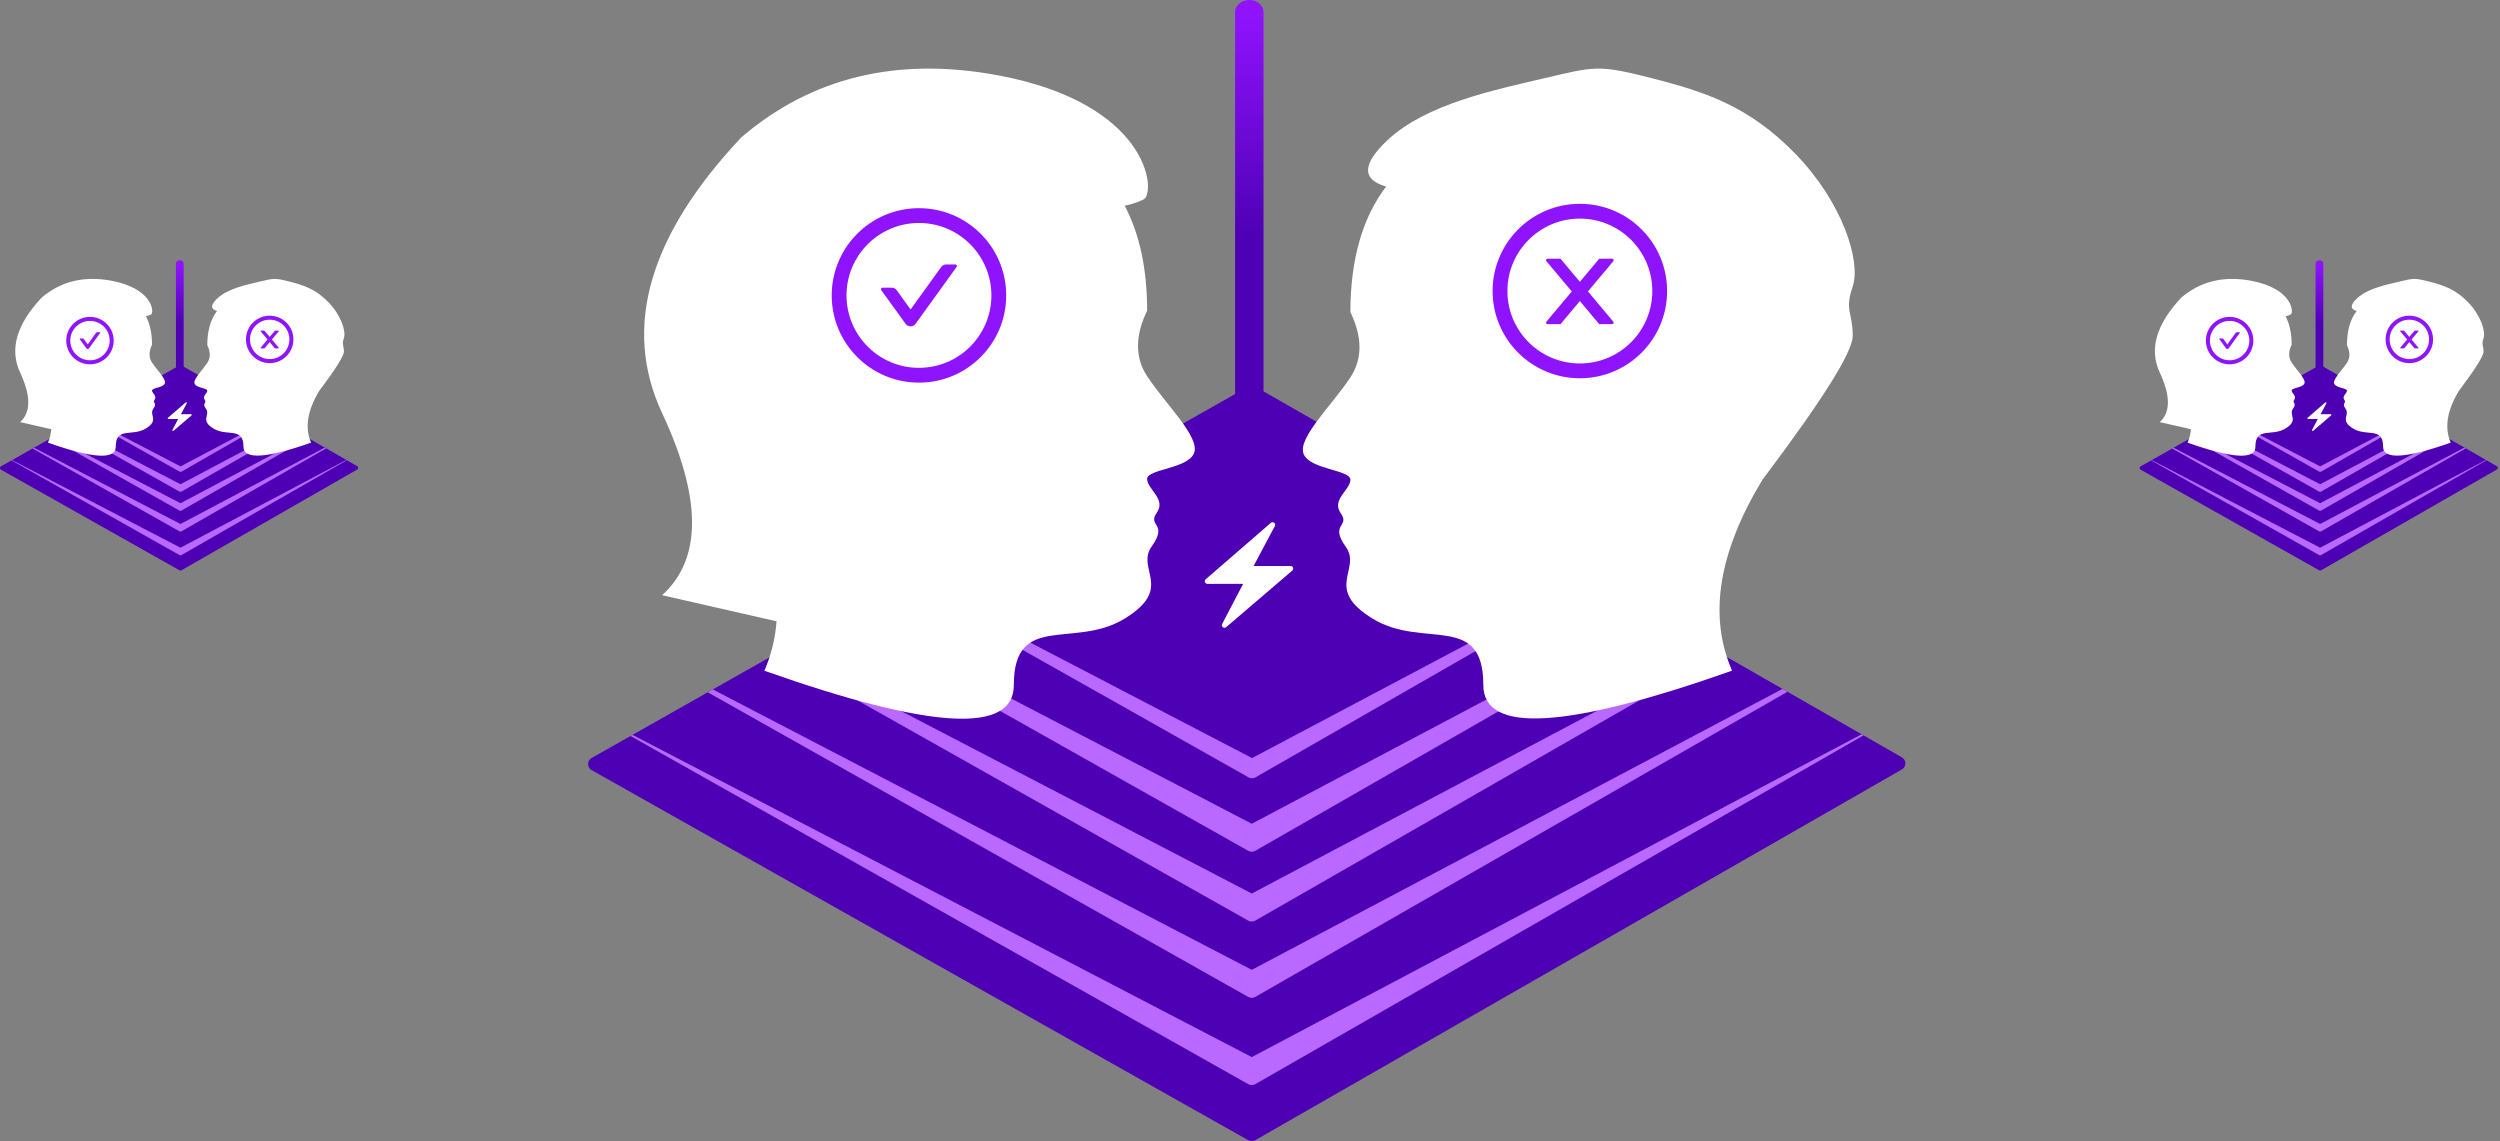 <svg width="999" height="456" viewBox="0 0 999 456" fill="none" xmlns="http://www.w3.org/2000/svg">
<rect x="0" y="0" width="999" height="456" fill="#808080" stroke="none"/>
<path fill-rule="evenodd" clip-rule="evenodd" d="M498.822 455.641L236.421 307.746C235.078 306.989 234.603 305.286 235.36 303.943C235.61 303.501 235.975 303.135 236.418 302.885L500.205 153.693L759.986 302.636C761.324 303.402 761.786 305.108 761.019 306.446C760.773 306.875 760.416 307.232 759.986 307.478L501.582 455.631C500.728 456.121 499.68 456.124 498.822 455.641Z" fill="#4D00B4"/>
<path fill-rule="evenodd" clip-rule="evenodd" d="M744.679 293.859L501.583 433.235C500.729 433.725 499.68 433.729 498.823 433.246L251.948 294.101L252.74 293.654L500.206 422.409L743.9 293.412L744.679 293.859ZM714.28 276.43L501.583 398.377C500.729 398.866 499.68 398.87 498.823 398.387L282.818 276.642L284.842 275.498L500.206 387.55L712.287 275.287L714.28 276.43ZM687.682 261.18L501.583 367.878C500.729 368.367 499.68 368.371 498.823 367.888L309.828 261.366L312.929 259.612L500.206 357.051L684.628 259.429L687.682 261.18ZM663.364 247.238L501.582 339.993C500.729 340.483 499.68 340.487 498.823 340.004L334.522 247.4L338.608 245.089L500.205 329.167L659.34 244.931L663.364 247.238ZM637.76 232.558L501.697 310.628C500.843 311.118 499.793 311.122 498.936 310.638L360.637 232.63L362.88 231.361L500.319 302.925L635.547 231.289L637.76 232.558Z" fill="#B969FF"/>
<path d="M481.798 231.476L507.828 208.938C508.704 208.179 509.98 209.197 509.435 210.22L500.937 226.167H515.709C516.68 226.167 517.126 227.376 516.389 228.007L489.983 250.61C489.109 251.359 487.844 250.351 488.377 249.331L496.755 233.312H482.482C481.514 233.312 481.066 232.11 481.798 231.476Z" fill="white"/>
<path fill-rule="evenodd" clip-rule="evenodd" d="M499.225 -2.4829e-07C502.362 -3.85417e-07 504.905 2.161 504.905 4.826L504.905 160.636C504.905 163.302 502.362 165.462 499.225 165.462C496.088 165.462 493.544 163.302 493.544 160.636L493.544 4.826C493.544 2.161 496.088 -1.11163e-07 499.225 -2.4829e-07Z" fill="url(#paint0_linear_14181_184562)"/>
<path fill-rule="evenodd" clip-rule="evenodd" d="M704.984 190.75C728.562 159.403 740.351 140.561 740.351 134.225C740.351 124.625 736.995 124.389 740.351 114.422C743.707 104.455 736.327 81.021 717.652 61.689C698.976 42.357 681.243 36.649 659.981 31.227C638.718 25.805 637.356 26.498 617.252 31.227C597.148 35.957 569.763 41.551 554.373 56.072C544.274 65.6 544.116 71.756 553.898 74.538C544.379 87.074 539.62 103.802 539.62 124.723C544.462 134.731 544.462 143.419 539.62 150.786C532.358 161.837 518.417 175.046 520.913 181.369C523.41 187.692 539.62 187.692 539.62 191.704C539.62 195.716 531.91 199.671 535.765 205.094C539.62 210.517 531.169 209.259 537.746 218.449C544.322 227.639 528.604 235.115 548.667 247.31C568.73 259.506 592.74 244.447 592.74 273.753C592.74 293.29 625.874 291.372 692.141 267.998C682.61 246.26 686.652 220.828 704.266 191.704L704.984 190.75Z" fill="white"/>
<path fill-rule="evenodd" clip-rule="evenodd" d="M596.448 116.298C596.448 97.049 612.059 81.441 631.312 81.441C650.566 81.441 666.177 97.049 666.177 116.298C666.177 135.547 650.566 151.154 631.312 151.154C612.059 151.154 596.448 135.547 596.448 116.298ZM602.362 116.298C602.362 132.279 615.327 145.241 631.312 145.241C647.297 145.241 660.262 132.279 660.262 116.298C660.262 100.317 647.297 87.355 631.312 87.355C615.327 87.355 602.362 100.317 602.362 116.298ZM644.183 103.37C644.525 103.37 644.806 103.651 644.806 103.993C644.806 104.141 644.759 104.289 644.665 104.397L634.541 116.457L644.65 128.509C644.743 128.626 644.798 128.766 644.798 128.914C644.798 129.264 644.518 129.536 644.175 129.536L639.039 129.513L631.311 120.301L623.583 129.52L618.439 129.544C618.097 129.544 617.817 129.264 617.817 128.921C617.818 128.774 617.871 128.631 617.965 128.517L628.089 116.465L617.965 104.405C617.871 104.289 617.817 104.149 617.817 104.001C617.817 103.651 618.097 103.378 618.439 103.378L623.583 103.402L631.311 112.614L639.047 103.394L644.183 103.37Z" fill="#9013FE"/>
<path fill-rule="evenodd" clip-rule="evenodd" d="M296.282 54.834C259.208 94.234 248.641 130.98 264.579 165.072C280.517 199.164 280.517 223.42 264.579 237.841L310.305 248.268C309.808 255.16 308.184 261.746 305.435 268.025C371.892 291.496 405.12 293.422 405.12 273.804C405.12 244.376 429.199 259.497 449.319 247.251C469.439 235.005 453.676 227.498 460.271 218.27C466.867 209.042 458.392 210.305 462.258 204.859C466.123 199.414 458.392 195.443 458.392 191.414C458.392 187.385 474.649 187.385 477.152 181.036C479.656 174.686 465.675 161.423 458.392 150.326C453.536 142.928 453.536 134.205 458.392 124.155C458.392 107.536 455.405 93.551 449.431 82.201C453.646 81.344 456.434 80.04 457.155 79.57C461.973 76.424 459.164 41.36 398.81 30.099C358.574 22.592 324.398 30.837 296.282 54.834Z" fill="white"/>
<path fill-rule="evenodd" clip-rule="evenodd" d="M332.35 118.044C332.35 98.795 347.961 83.188 367.214 83.188C386.468 83.188 402.079 98.795 402.079 118.044C402.079 137.293 386.468 152.9 367.214 152.9C347.961 152.9 332.35 137.293 332.35 118.044ZM338.264 118.044C338.264 134.025 351.229 146.987 367.214 146.987C383.199 146.987 396.164 134.025 396.164 118.044C396.164 102.063 383.199 89.101 367.214 89.101C351.229 89.101 338.264 102.063 338.264 118.044ZM378.117 105.671H381.767C382.273 105.671 382.568 106.246 382.265 106.659L365.875 129.377C365.646 129.697 365.344 129.958 364.994 130.137C364.645 130.317 364.257 130.411 363.864 130.411C363.47 130.411 363.083 130.317 362.733 130.137C362.383 129.958 362.081 129.697 361.852 129.377L352.155 115.933C351.859 115.521 352.155 114.945 352.661 114.945H356.311C357.113 114.945 357.86 115.334 358.327 115.98L363.868 123.667L376.101 106.705C376.568 106.052 377.323 105.671 378.117 105.671Z" fill="#9013FE"/>
<path fill-rule="evenodd" clip-rule="evenodd" d="M71.741 227.902L0.386 187.684C0.021 187.479 -0.108 187.016 0.098 186.65C0.166 186.53 0.265 186.431 0.386 186.363L72.117 145.793L142.759 186.295C143.123 186.503 143.249 186.967 143.04 187.331C142.973 187.448 142.876 187.545 142.759 187.612L72.492 227.899C72.26 228.032 71.974 228.033 71.741 227.902Z" fill="#4D00B4"/>
<path fill-rule="evenodd" clip-rule="evenodd" d="M138.597 183.909L72.492 221.81C72.259 221.943 71.974 221.944 71.741 221.813L4.608 183.975L4.824 183.853L72.117 218.866L138.385 183.788L138.597 183.909ZM130.33 179.17L72.492 212.331C72.259 212.464 71.974 212.465 71.741 212.333L13.003 179.227L13.553 178.916L72.117 209.387L129.788 178.859L130.33 179.17ZM123.098 175.023L72.492 204.037C72.259 204.17 71.974 204.171 71.741 204.04L20.348 175.073L21.191 174.596L72.117 201.093L122.267 174.547L123.098 175.023ZM116.485 171.231L72.491 196.454C72.259 196.588 71.974 196.589 71.741 196.457L27.063 171.275L28.174 170.647L72.117 193.51L115.391 170.604L116.485 171.231ZM109.522 167.24L72.523 188.469C72.29 188.602 72.005 188.603 71.772 188.472L34.164 167.259L34.774 166.914L72.148 186.375L108.921 166.895L109.522 167.24Z" fill="#B969FF"/>
<path d="M67.112 166.945L74.19 160.816C74.428 160.61 74.775 160.886 74.627 161.164L72.316 165.501H76.333C76.597 165.501 76.718 165.83 76.518 166.001L69.337 172.148C69.1 172.351 68.755 172.077 68.9 171.8L71.179 167.444H67.298C67.034 167.444 66.912 167.117 67.112 166.945Z" fill="white"/>
<path fill-rule="evenodd" clip-rule="evenodd" d="M71.851 104C72.704 104 73.395 104.588 73.395 105.312L73.395 147.682C73.395 148.407 72.704 148.994 71.851 148.994C70.998 148.994 70.306 148.407 70.306 147.682L70.306 105.312C70.306 104.588 70.998 104 71.851 104Z" fill="url(#paint1_linear_14181_184562)"/>
<path fill-rule="evenodd" clip-rule="evenodd" d="M127.803 155.871C134.214 147.346 137.42 142.223 137.42 140.5C137.42 137.889 136.507 137.825 137.42 135.114C138.333 132.404 136.326 126.032 131.247 120.775C126.169 115.518 121.347 113.966 115.565 112.491C109.783 111.017 109.412 111.205 103.946 112.491C98.479 113.778 91.032 115.299 86.847 119.247C84.101 121.838 84.058 123.512 86.718 124.269C84.129 127.678 82.835 132.227 82.835 137.916C84.152 140.637 84.152 143 82.835 145.003C80.86 148.008 77.069 151.6 77.748 153.319C78.427 155.039 82.835 155.039 82.835 156.13C82.835 157.221 80.739 158.296 81.787 159.771C82.835 161.246 80.537 160.904 82.326 163.403C84.114 165.902 79.84 167.935 85.295 171.251C90.751 174.567 97.28 170.472 97.28 178.441C97.28 183.754 106.29 183.233 124.31 176.876C121.718 170.965 122.818 164.05 127.607 156.13L127.803 155.871Z" fill="white"/>
<path fill-rule="evenodd" clip-rule="evenodd" d="M98.289 135.625C98.289 130.391 102.534 126.146 107.769 126.146C113.005 126.146 117.25 130.391 117.25 135.625C117.25 140.859 113.005 145.103 107.769 145.103C102.534 145.103 98.289 140.859 98.289 135.625ZM99.897 135.625C99.897 139.971 103.423 143.496 107.769 143.496C112.116 143.496 115.642 139.971 115.642 135.625C115.642 131.279 112.116 127.754 107.769 127.754C103.423 127.754 99.897 131.279 99.897 135.625ZM111.269 132.11C111.362 132.11 111.439 132.186 111.439 132.279C111.439 132.319 111.426 132.359 111.4 132.389L108.647 135.668L111.396 138.946C111.422 138.977 111.436 139.015 111.436 139.056C111.436 139.151 111.36 139.225 111.267 139.225L109.87 139.218L107.769 136.713L105.668 139.221L104.269 139.227C104.176 139.227 104.099 139.151 104.099 139.058C104.1 139.018 104.114 138.979 104.14 138.948L106.893 135.67L104.14 132.391C104.114 132.359 104.099 132.321 104.099 132.281C104.099 132.186 104.176 132.112 104.269 132.112L105.668 132.118L107.769 134.623L109.873 132.116L111.269 132.11Z" fill="#9013FE"/>
<path fill-rule="evenodd" clip-rule="evenodd" d="M16.665 118.911C6.583 129.625 3.71 139.617 8.044 148.888C12.378 158.158 12.378 164.754 8.044 168.676L20.478 171.511C20.343 173.386 19.901 175.176 19.154 176.884C37.225 183.266 46.261 183.79 46.261 178.455C46.261 170.453 52.809 174.565 58.28 171.235C63.751 167.905 59.465 165.863 61.258 163.354C63.052 160.845 60.747 161.188 61.798 159.707C62.85 158.226 60.747 157.147 60.747 156.051C60.747 154.955 65.168 154.955 65.849 153.229C66.529 151.502 62.728 147.896 60.747 144.878C59.427 142.866 59.427 140.494 60.747 137.761C60.747 133.242 59.935 129.439 58.31 126.353C59.457 126.12 60.215 125.765 60.411 125.637C61.721 124.782 60.957 115.247 44.545 112.185C33.604 110.143 24.31 112.385 16.665 118.911Z" fill="white"/>
<path fill-rule="evenodd" clip-rule="evenodd" d="M26.472 136.1C26.472 130.865 30.717 126.621 35.953 126.621C41.188 126.621 45.434 130.865 45.434 136.1C45.434 141.334 41.188 145.578 35.953 145.578C30.717 145.578 26.472 141.334 26.472 136.1ZM28.081 136.1C28.081 140.445 31.606 143.97 35.953 143.97C40.3 143.97 43.825 140.445 43.825 136.1C43.825 131.754 40.3 128.229 35.953 128.229C31.606 128.229 28.081 131.754 28.081 136.1ZM38.918 132.735H39.91C40.048 132.735 40.128 132.891 40.046 133.004L35.589 139.181C35.526 139.268 35.444 139.339 35.349 139.388C35.254 139.437 35.149 139.463 35.042 139.463C34.935 139.463 34.829 139.437 34.734 139.388C34.639 139.339 34.557 139.268 34.495 139.181L31.858 135.526C31.777 135.413 31.858 135.257 31.995 135.257H32.988C33.206 135.257 33.409 135.363 33.536 135.538L35.043 137.629L38.37 133.016C38.496 132.839 38.702 132.735 38.918 132.735Z" fill="#9013FE"/>
<path fill-rule="evenodd" clip-rule="evenodd" d="M926.741 227.902L855.386 187.684C855.021 187.479 854.892 187.016 855.098 186.65C855.166 186.53 855.265 186.431 855.386 186.363L927.117 145.793L997.759 186.295C998.123 186.503 998.249 186.967 998.04 187.331C997.973 187.448 997.876 187.545 997.759 187.612L927.492 227.899C927.26 228.032 926.974 228.033 926.741 227.902Z" fill="#4D00B4"/>
<path fill-rule="evenodd" clip-rule="evenodd" d="M993.597 183.909L927.492 221.81C927.259 221.943 926.974 221.944 926.741 221.813L859.608 183.975L859.824 183.853L927.117 218.866L993.385 183.788L993.597 183.909ZM985.33 179.17L927.492 212.331C927.259 212.464 926.974 212.465 926.741 212.333L868.003 179.227L868.553 178.916L927.117 209.387L984.788 178.859L985.33 179.17ZM978.098 175.023L927.492 204.037C927.259 204.17 926.974 204.171 926.741 204.04L875.347 175.073L876.191 174.596L927.117 201.093L977.267 174.547L978.098 175.023ZM971.485 171.231L927.491 196.454C927.259 196.588 926.974 196.589 926.741 196.457L882.063 171.275L883.174 170.647L927.117 193.51L970.391 170.604L971.485 171.231ZM964.522 167.24L927.523 188.469C927.29 188.602 927.005 188.603 926.772 188.472L889.164 167.259L889.774 166.914L927.148 186.375L963.921 166.895L964.522 167.24Z" fill="#B969FF"/>
<path d="M922.111 166.945L929.19 160.816C929.428 160.61 929.775 160.886 929.627 161.164L927.316 165.501H931.333C931.597 165.501 931.718 165.83 931.518 166.001L924.337 172.148C924.1 172.351 923.755 172.077 923.901 171.8L926.179 167.444H922.298C922.034 167.444 921.912 167.117 922.111 166.945Z" fill="white"/>
<path fill-rule="evenodd" clip-rule="evenodd" d="M926.851 104C927.704 104 928.395 104.588 928.395 105.312L928.395 147.682C928.395 148.407 927.704 148.994 926.851 148.994C925.998 148.994 925.306 148.407 925.306 147.682L925.306 105.312C925.306 104.588 925.998 104 926.851 104Z" fill="url(#paint2_linear_14181_184562)"/>
<path fill-rule="evenodd" clip-rule="evenodd" d="M982.803 155.871C989.214 147.346 992.42 142.223 992.42 140.5C992.42 137.889 991.507 137.825 992.42 135.114C993.333 132.404 991.326 126.032 986.247 120.775C981.169 115.518 976.347 113.966 970.565 112.491C964.783 111.017 964.412 111.205 958.946 112.491C953.479 113.778 946.032 115.299 941.847 119.247C939.101 121.838 939.058 123.512 941.718 124.269C939.129 127.678 937.835 132.227 937.835 137.916C939.152 140.637 939.152 143 937.835 145.003C935.86 148.008 932.069 151.6 932.748 153.319C933.427 155.039 937.835 155.039 937.835 156.13C937.835 157.221 935.739 158.296 936.787 159.771C937.835 161.246 935.537 160.904 937.325 163.403C939.114 165.902 934.84 167.935 940.295 171.251C945.751 174.567 952.28 170.472 952.28 178.441C952.28 183.754 961.29 183.233 979.31 176.876C976.718 170.965 977.818 164.05 982.607 156.13L982.803 155.871Z" fill="white"/>
<path fill-rule="evenodd" clip-rule="evenodd" d="M953.289 135.625C953.289 130.391 957.534 126.146 962.769 126.146C968.005 126.146 972.25 130.391 972.25 135.625C972.25 140.859 968.005 145.103 962.769 145.103C957.534 145.103 953.289 140.859 953.289 135.625ZM954.897 135.625C954.897 139.971 958.423 143.496 962.769 143.496C967.116 143.496 970.642 139.971 970.642 135.625C970.642 131.279 967.116 127.754 962.769 127.754C958.423 127.754 954.897 131.279 954.897 135.625ZM966.269 132.11C966.362 132.11 966.439 132.186 966.439 132.279C966.439 132.319 966.426 132.359 966.4 132.389L963.647 135.668L966.396 138.946C966.422 138.977 966.436 139.015 966.436 139.056C966.436 139.151 966.36 139.225 966.267 139.225L964.87 139.218L962.769 136.713L960.668 139.221L959.269 139.227C959.176 139.227 959.099 139.151 959.099 139.058C959.1 139.018 959.114 138.979 959.14 138.948L961.893 135.67L959.14 132.391C959.114 132.359 959.099 132.321 959.099 132.281C959.099 132.186 959.176 132.112 959.269 132.112L960.668 132.118L962.769 134.623L964.873 132.116L966.269 132.11Z" fill="#9013FE"/>
<path fill-rule="evenodd" clip-rule="evenodd" d="M871.665 118.911C861.583 129.625 858.71 139.617 863.044 148.888C867.378 158.158 867.378 164.754 863.044 168.676L875.478 171.511C875.343 173.386 874.901 175.176 874.154 176.884C892.225 183.266 901.261 183.79 901.261 178.455C901.261 170.453 907.809 174.565 913.28 171.235C918.751 167.905 914.465 165.863 916.258 163.354C918.052 160.845 915.747 161.188 916.798 159.707C917.85 158.226 915.747 157.147 915.747 156.051C915.747 154.955 920.168 154.955 920.849 153.229C921.529 151.502 917.728 147.896 915.747 144.878C914.427 142.866 914.427 140.494 915.747 137.761C915.747 133.242 914.935 129.439 913.31 126.353C914.457 126.12 915.215 125.765 915.411 125.637C916.721 124.782 915.957 115.247 899.545 112.185C888.604 110.143 879.31 112.385 871.665 118.911Z" fill="white"/>
<path fill-rule="evenodd" clip-rule="evenodd" d="M881.472 136.1C881.472 130.865 885.717 126.621 890.953 126.621C896.188 126.621 900.434 130.865 900.434 136.1C900.434 141.334 896.188 145.578 890.953 145.578C885.717 145.578 881.472 141.334 881.472 136.1ZM883.08 136.1C883.08 140.445 886.606 143.97 890.953 143.97C895.3 143.97 898.825 140.445 898.825 136.1C898.825 131.754 895.3 128.229 890.953 128.229C886.606 128.229 883.08 131.754 883.08 136.1ZM893.918 132.735H894.91C895.048 132.735 895.128 132.891 895.046 133.004L890.589 139.181C890.527 139.268 890.444 139.339 890.349 139.388C890.254 139.437 890.149 139.463 890.042 139.463C889.935 139.463 889.829 139.437 889.734 139.388C889.639 139.339 889.557 139.268 889.495 139.181L886.858 135.526C886.777 135.413 886.858 135.257 886.995 135.257H887.988C888.206 135.257 888.409 135.363 888.536 135.538L890.043 137.629L893.369 133.016C893.497 132.839 893.702 132.735 893.918 132.735Z" fill="#9013FE"/>
<defs>
<linearGradient id="paint0_linear_14181_184562" x1="500.036" y1="4.826" x2="500.036" y2="160.636" gradientUnits="userSpaceOnUse">
<stop stop-color="#9013FE"/>
<stop offset="0.583" stop-color="#4D00B4"/>
</linearGradient>
<linearGradient id="paint1_linear_14181_184562" x1="72.071" y1="105.312" x2="72.071" y2="147.682" gradientUnits="userSpaceOnUse">
<stop stop-color="#9013FE"/>
<stop offset="0.583" stop-color="#4D00B4"/>
</linearGradient>
<linearGradient id="paint2_linear_14181_184562" x1="927.071" y1="105.312" x2="927.071" y2="147.682" gradientUnits="userSpaceOnUse">
<stop stop-color="#9013FE"/>
<stop offset="0.583" stop-color="#4D00B4"/>
</linearGradient>
</defs>
</svg>
